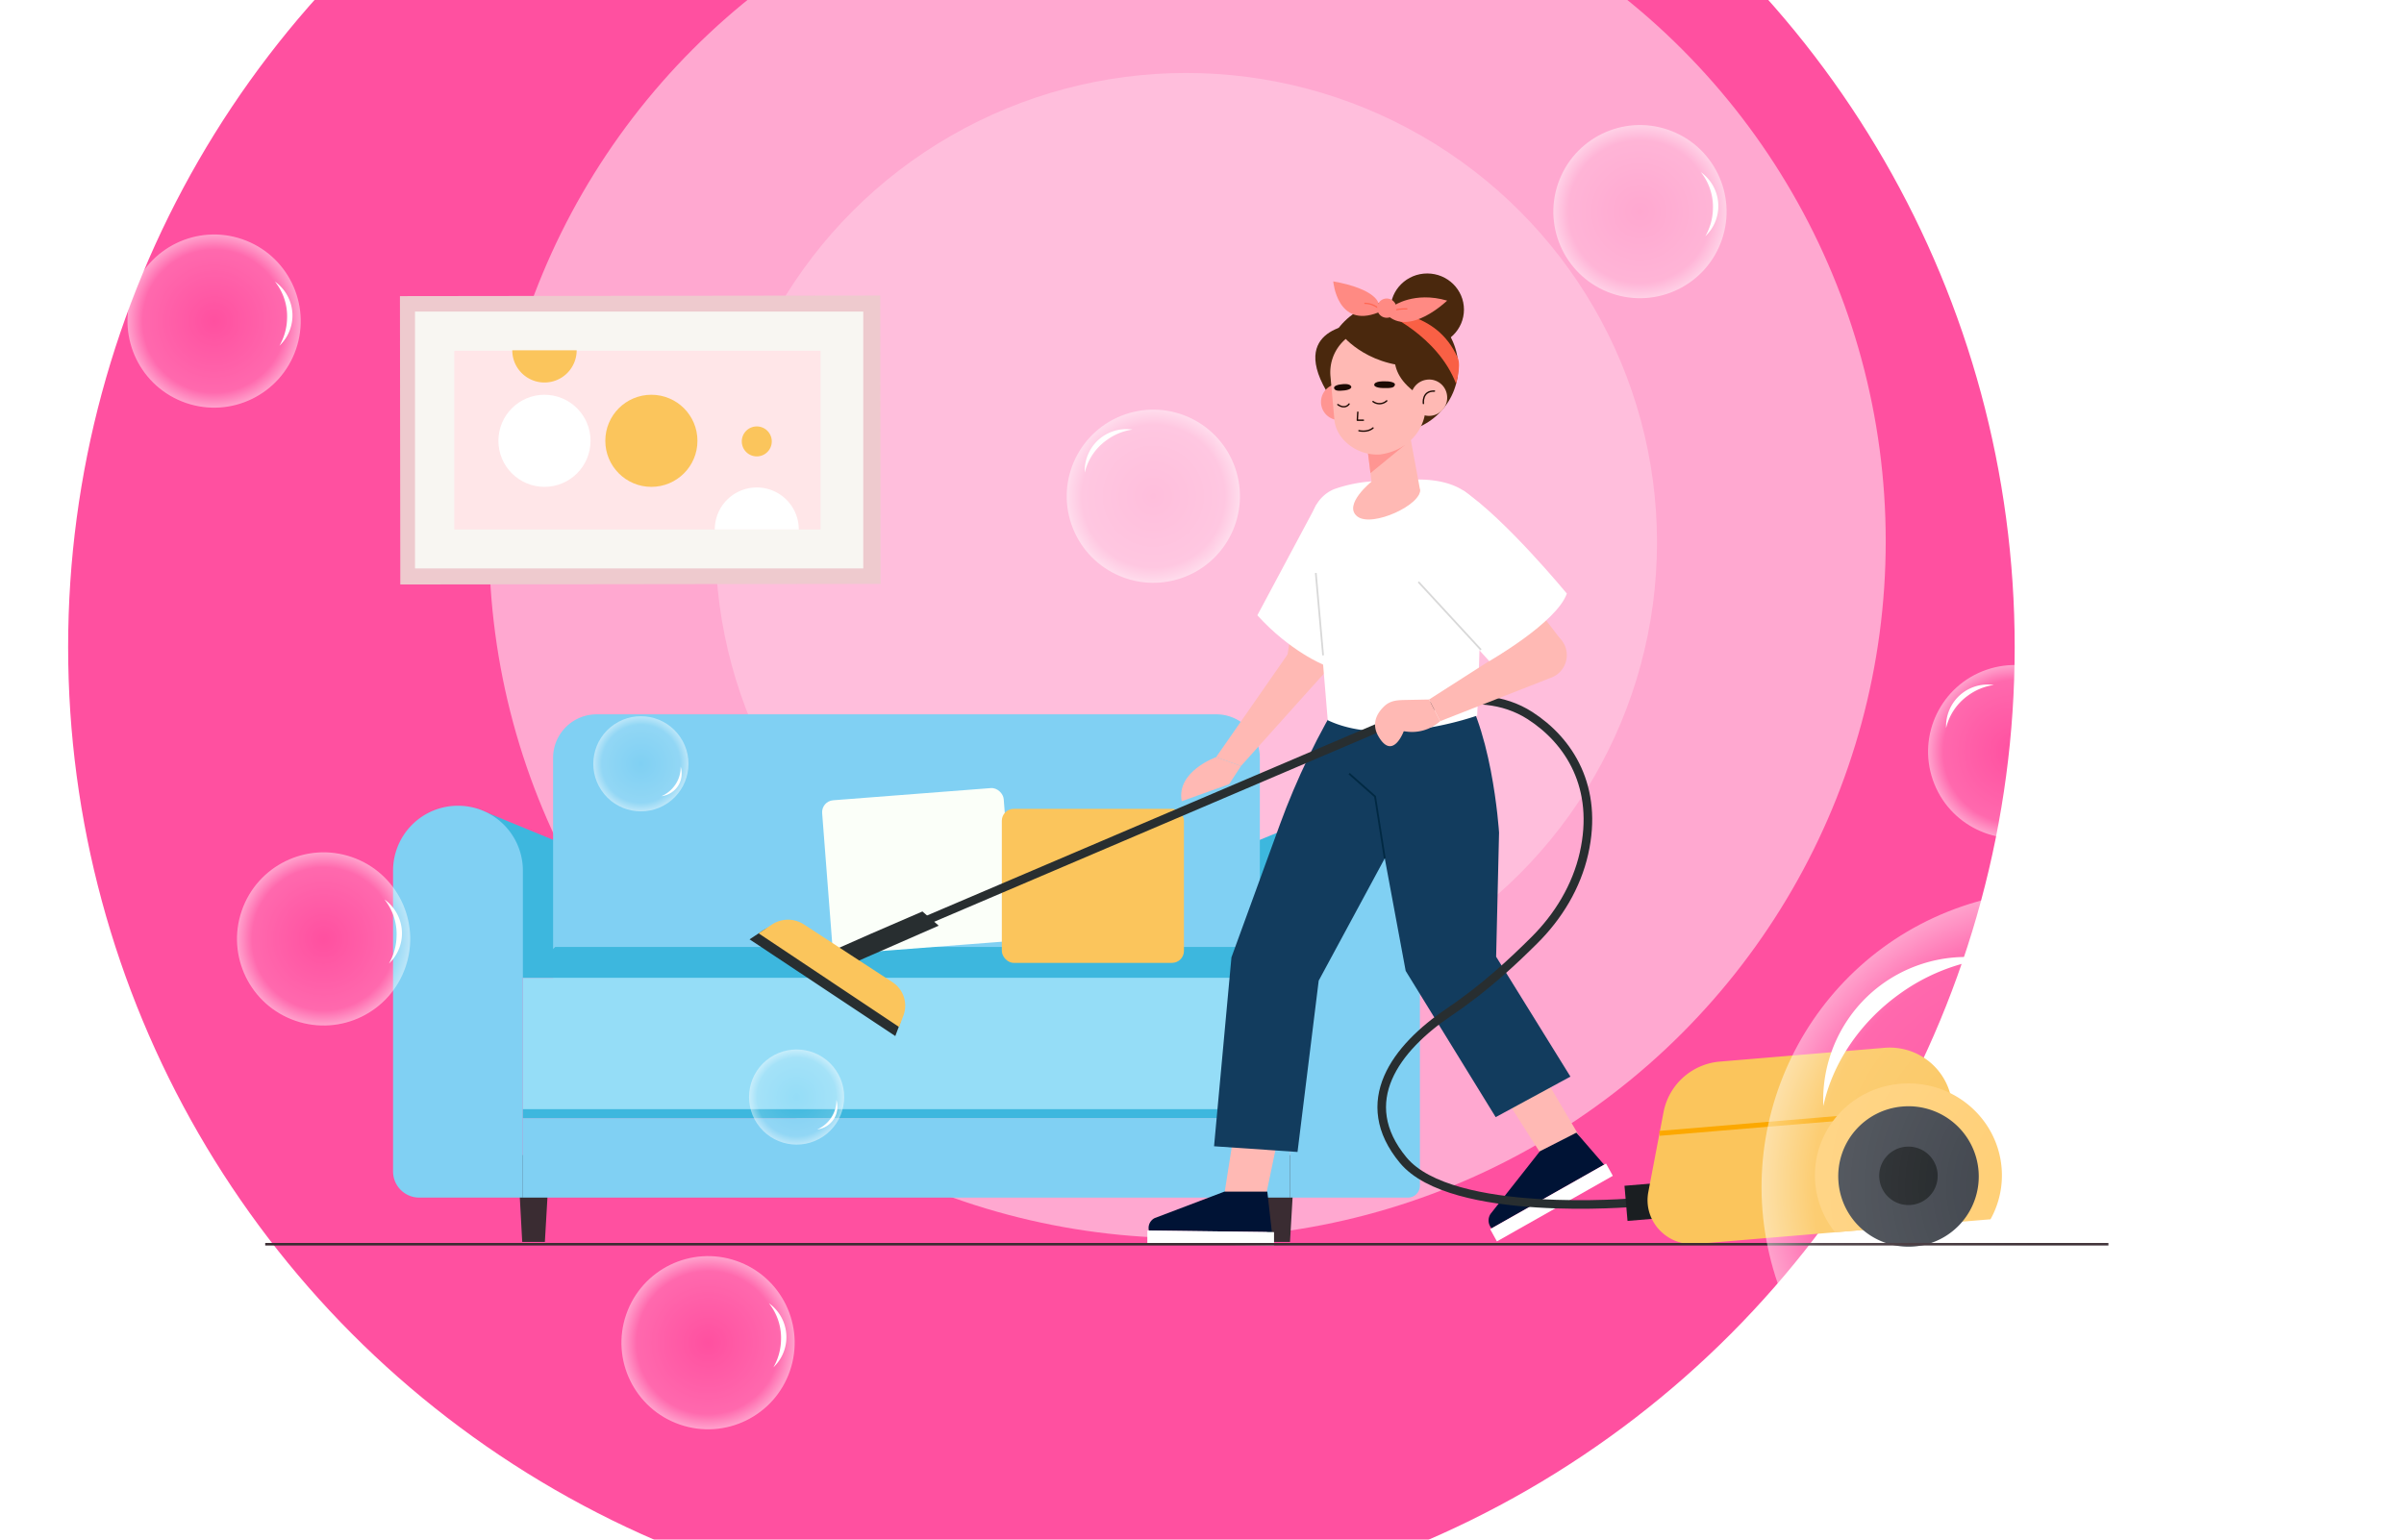 <svg xmlns="http://www.w3.org/2000/svg" xmlns:xlink="http://www.w3.org/1999/xlink" width="988" height="633" viewBox="0 0 988 633"><defs><style>.a,.d,.e,.o{fill:#fff;}.a{stroke:#707070;}.b{clip-path:url(#a);}.c{fill:#ff50a0;}.d{opacity:0.5;}.e{opacity:0.25;}.f{fill:#3a2c32;}.g{fill:#3db7de;}.h{fill:#80d0f3;}.i{fill:#95ddf7;}.j{fill:#fbfff9;}.k{fill:#fbc55c;}.l{fill:#eecace;}.m{fill:#f8f6f2;}.n{fill:#ffe6e8;}.p{fill:#ffb9b4;}.q{fill:#001335;}.r{fill:#123c5e;}.ac,.ag,.ah,.s,.t,.u,.x{fill:none;}.s{stroke:#012943;stroke-width:0.756px;}.ag,.ah,.s,.t,.u,.x{stroke-miterlimit:10;}.t{stroke:#d8d8d8;stroke-width:0.72px;}.u{stroke:#282e30;stroke-width:3.528px;}.v{fill:#282e30;}.w{fill:#1a1e21;}.x{stroke:#fca800;stroke-width:2.016px;}.y{fill:#ffce73;}.z{fill:#3c4149;}.aa{fill:#4a280d;}.ab{fill:#ff9592;}.ac{stroke:#1d0a03;stroke-linecap:round;stroke-linejoin:round;stroke-width:0.566px;}.ad{fill:#1d0a03;}.ae{fill:#f96045;}.af{fill:#ff8a83;}.ag{stroke:#ff6854;stroke-width:0.52px;}.ah{stroke:#3a2c32;stroke-width:1.033px;}.ai{fill:url(#d);}.aj{filter:url(#b);}</style><clipPath id="a"><rect class="a" width="988" height="633" transform="translate(932 136)"/></clipPath><filter id="b" x="-86" y="-248" width="1028" height="1028" filterUnits="userSpaceOnUse"><feOffset dx="-60" dy="43" input="SourceAlpha"/><feGaussianBlur stdDeviation="38" result="c"/><feFlood flood-color="#0d13d7" flood-opacity="0.071"/><feComposite operator="in" in2="c"/><feComposite in="SourceGraphic"/></filter><radialGradient id="d" cx="0.5" cy="0.5" r="0.5" gradientUnits="objectBoundingBox"><stop offset="0" stop-color="#fff" stop-opacity="0"/><stop offset="0.824" stop-color="#fff" stop-opacity="0.141"/><stop offset="1" stop-color="#fff" stop-opacity="0.471"/></radialGradient></defs><g class="b" transform="translate(-932 -136)"><g transform="translate(-17 96)"><g class="aj" transform="matrix(1, 0, 0, 1, 949, 40)"><circle class="c" cx="400" cy="400" r="400" transform="translate(88 -177)"/></g><ellipse class="d" cx="287" cy="286.5" rx="287" ry="286.5" transform="translate(1150 -24)"/><ellipse class="e" cx="193.5" cy="193" rx="193.5" ry="193" transform="translate(1243 70)"/></g><g transform="translate(675.596 214.12)"><g transform="translate(417.941 43.37)"><g transform="translate(0 172.176)"><path class="f" d="M423.827,234.934h-9.311l-1.926-35.7H425.9Z" transform="translate(-361.433 -18.035)"/><path class="f" d="M563.181,234.934H553.87l-1.926-35.7H565.25Z" transform="translate(-194.55 -18.035)"/><path class="g" d="M596.722,135.653l-13.55-1.24-32.155,13.209V203.97h45.706Z" transform="translate(-195.661 -95.662)"/><path class="g" d="M398.847,135.653l13.55-1.24,32.155,13.209V203.97H398.847Z" transform="translate(-377.892 -95.662)"/><path class="h" d="M691.8,116.779H437.141a17.9,17.9,0,0,0-17.9,17.9V245.942a17.9,17.9,0,0,0,17.9,17.9H691.8a17.9,17.9,0,0,0,17.9-17.9V134.676A17.9,17.9,0,0,0,691.8,116.779Z" transform="translate(-353.465 -116.779)"/><path class="h" d="M12.139,0H41.214A12.139,12.139,0,0,1,53.353,12.139V156.2a4.9,4.9,0,0,1-4.9,4.9H0a0,0,0,0,1,0,0V12.139A12.139,12.139,0,0,1,12.139,0Z" transform="translate(368.663 37.581)"/><path class="h" d="M400.07,294.976h42.6V160.558a26.677,26.677,0,0,0-26.676-26.678h0a26.678,26.678,0,0,0-26.678,26.678V284.219A10.757,10.757,0,0,0,400.07,294.976Z" transform="translate(-389.311 -96.3)"/><path class="h" d="M606.509,192.317H413.59v32.677H728.9V192.317Z" transform="translate(-360.236 -26.318)"/><path class="i" d="M606.509,166.065H413.59v57.691H728.9V166.065Z" transform="translate(-360.236 -57.757)"/><path class="g" d="M715.592,160.291H426.9L413.59,172.979H728.9Z" transform="translate(-360.236 -64.671)"/><rect class="g" width="315.308" height="3.678" transform="translate(53.354 162.322)"/><g transform="translate(175.973 29.949)"><rect class="j" width="74.844" height="63.324" rx="4.91" transform="matrix(0.997, -0.077, 0.077, 0.997, 0, 5.76)"/><rect class="k" width="74.845" height="63.324" rx="4.91" transform="translate(74.223 8.907)"/></g></g><g transform="translate(2.833)"><path class="l" d="M588,38.43l.143,118.551-197.4.248L390.6,38.678Zm-9.221,110.154V47.075H399.028V148.584Z" transform="translate(-390.6 -38.43)"/><rect class="m" width="105.6" height="184.233" transform="translate(6.185 112.2) rotate(-90)"/><rect class="n" width="73.463" height="150.525" transform="translate(22.331 96.179) rotate(-90)"/><circle class="o" cx="18.932" cy="18.932" r="18.932" transform="translate(40.465 40.8)"/><circle class="k" cx="18.932" cy="18.932" r="18.932" transform="translate(84.404 40.8)"/><path class="k" d="M466.85,69.079a6.159,6.159,0,1,1-6.16-6.158A6.158,6.158,0,0,1,466.85,69.079Z" transform="translate(-314.037 -9.101)"/><g transform="translate(129.39 78.914)"><path class="o" d="M466.743,74.34a17.264,17.264,0,0,0-17.264,17.266h34.53A17.266,17.266,0,0,0,466.743,74.34Z" transform="translate(-449.479 -74.34)"/></g><g transform="translate(46.166 22.531)"><path class="k" d="M424.84,61.912a13.229,13.229,0,0,0,13.229-13.229H411.608A13.23,13.23,0,0,0,424.84,61.912Z" transform="translate(-411.608 -48.683)"/></g></g></g><g transform="translate(365.404 34.305)"><g transform="translate(199.063)"><g transform="translate(163.467 165.531)"><g transform="translate(0 3.78)"><g transform="translate(0 180.991)"><path class="p" d="M549.484,193.71l-4.933,31.4,17.156-.528,6.149-29.5Z" transform="translate(-513.396 -193.71)"/><g transform="translate(0 27.152)"><path class="q" d="M561.778,206.066,533.12,216.948a4.55,4.55,0,0,0-2.387,5.116h0l50.537.642-1.87-16.629Z" transform="translate(-530.086 -206.066)"/><path class="o" d="M582.447,219.5l-52.073-.663,0-5.493,52.073.663Z" transform="translate(-530.374 -197.353)"/></g></g><path class="r" d="M597.353,111.35l-1.031,2.835c-10.26,16.1-19.82,36.306-26.34,54.2L550,223.2l-7.146,77.655,34.3,2.345,8.707-70.431,40.54-75.071-2.129-43.824Z" transform="translate(-515.428 -111.35)"/></g><g transform="translate(82.941)"><g transform="translate(57.307 162.307)"><path class="p" d="M596.427,191.561,614.5,219.924l14.6-9.118-16.105-27.318Z" transform="translate(-591.519 -183.488)"/><g transform="translate(0 25.392)"><path class="q" d="M615.28,202.69l-20.266,25.729a4.87,4.87,0,0,0,.42,5.953h0l46.232-26.166-11.392-13.163Z" transform="translate(-594.194 -195.043)"/><path class="o" d="M644.9,205.861l-47.636,26.962-2.778-5.038,47.636-26.962Z" transform="translate(-593.838 -188.122)"/></g></g><path class="r" d="M572.293,155.1l14.058,75.719,36.991,60.123,30.715-16.664-30.528-49.284,1.2-51.01S621.843,127.3,606.1,109.63L576.424,114.2Z" transform="translate(-563.114 -109.63)"/><path class="s" d="M582.76,162.689l-3.992-25.411-10.652-9.4" transform="translate(-568.116 -87.782)"/></g></g><g transform="translate(0 84.715)"><g transform="translate(177.377 10.072)"><g transform="translate(0 22.824)"><path class="p" d="M563.087,87.824l-6.542,40.554a8.375,8.375,0,0,0,6.628,9.524h0a8.441,8.441,0,0,0,9.759-5.722l13.3-42.639Z" transform="translate(-513.072 -87.824)"/><g transform="translate(0 33.664)"><path class="p" d="M573.836,106.734l-30.6,43.977,10.236,3.633,33.658-37.523a8.294,8.294,0,0,0-4.074-13.35h0A8.41,8.41,0,0,0,573.836,106.734Z" transform="translate(-528.88 -103.143)"/><path class="p" d="M551.061,124.789s-16.455,5.826-14.132,18.125l19.47-6.993,4.9-7.5Z" transform="translate(-536.704 -77.22)"/></g></g><g transform="translate(31.307)"><path class="o" d="M575.387,77.438,550.95,123.18c13.561,14.943,27.371,20.413,27.371,20.413l7.7-12.427Z" transform="translate(-550.95 -77.438)"/></g></g><g transform="translate(230.888)"><path class="o" d="M601.526,73.023s17.635-2.006,25.984,7.852c5.54,6.542,1.683,89.027,1.683,89.027s-37.277,13.423-61.417,1.9l-6.722-80.956a15.21,15.21,0,0,1,9.225-13.987,58.234,58.234,0,0,1,18.193-3.36C597.624,73.282,601.526,73.023,601.526,73.023Z" transform="translate(-561.054 -72.855)"/><line class="t" x1="3.004" y1="33.856" transform="translate(1.812 38.411)"/></g><g transform="translate(0 4.431)"><g transform="translate(0 86.192)"><path class="u" d="M782.592,320.687s-75.185,6.568-95.071-17.385-3.033-46.153,18.908-60.947c15.229-10.271,26.894-21.472,34.842-29.35,10.005-9.915,17.438-22.2,20.525-35.833,6.149-27.168-6.056-46.234-22.109-56.607-22.8-14.73-51.612.29-51.612.29l-201.1,85.825" transform="translate(-418.877 -114.093)"/><g transform="translate(0 86.951)"><path class="v" d="M468.7,172.805c.705-.963,43.111-19.145,43.111-19.145l6.685,5.843L478.2,177.139Z" transform="translate(-440.771 -153.66)"/><g transform="translate(0 3.387)"><path class="v" d="M455.988,161.928l59.888,39.76,1.785-4.733c1.905-5.054-2.134-11.994-6.7-14.972l-36.376-23.727a11.967,11.967,0,0,0-13.1.04Z" transform="translate(-455.988 -153.857)"/><path class="k" d="M457.678,160.807l57.732,38.5,1.784-4.733a11.513,11.513,0,0,0-4.545-13.715l-36.374-23.727a11.963,11.963,0,0,0-13.1.04Z" transform="translate(-453.964 -155.201)"/></g></g><g transform="translate(359.573 142.924)"><path class="w" d="M620.862,220.371l20.784-1.74-1.25-14.447-20.784,1.74Z" transform="translate(-619.612 -149.128)"/><path class="k" d="M707.252,254.532l-63.375,5.307c-12.111,1.013-21.872-9.608-19.631-21.362l6.272-32.924a25.739,25.739,0,0,1,23.252-20.688l67.351-5.641a25.773,25.773,0,0,1,27.992,23.224l4.171,48.23Z" transform="translate(-614.449 -179.131)"/><line class="x" y1="7.378" x2="88.114" transform="translate(14.388 27.868)"/><g transform="translate(78.268 14.715)"><path class="y" d="M655.369,226.836c-1.8-20.8,13.88-39.1,35.022-40.87s39.74,13.658,41.54,34.46a37.113,37.113,0,0,1-4.542,21.261L663.5,247.038A37.249,37.249,0,0,1,655.369,226.836Z" transform="translate(-655.228 -185.827)"/><g transform="translate(9.55 9.396)"><path class="z" d="M659.68,220.92A28.87,28.87,0,1,0,686,190.207,28.736,28.736,0,0,0,659.68,220.92Z" transform="translate(-659.574 -190.103)"/><path class="w" d="M667.289,210.473a12.012,12.012,0,1,0,10.95-12.779A11.959,11.959,0,0,0,667.289,210.473Z" transform="translate(-650.387 -181.063)"/></g></g></g></g><g transform="translate(257.055)"><g transform="translate(0 24.011)"><g transform="translate(0 33.965)"><path class="p" d="M595.16,114.008l-8.968.171c-3.914.077-6.88.053-9.66,2.8-2.907,2.87-5.158,7.076-2.132,12.245,5.894,10.065,10.37-2.22,10.37-2.22a17.286,17.286,0,0,0,14.952-4.094Z" transform="translate(-572.961 -85.978)"/><path class="p" d="M583.063,129.283l41.714-26.689a9.953,9.953,0,0,1,14.271,4.975h0a9.893,9.893,0,0,1-6.166,12.86l-45.256,17.756Z" transform="translate(-560.864 -101.253)"/></g><path class="p" d="M631.157,123.888,601.92,85.8,588.6,105.959l26.4,27.07Z" transform="translate(-554.23 -85.797)"/></g><g transform="translate(17.818)"><path class="o" d="M594.344,74.871c17.189,11.478,42.7,42.45,42.7,42.45-4.224,11.972-31.891,27.768-31.891,27.768l-19.875-21.83Z" transform="translate(-576.034 -74.871)"/><line class="t" x1="25.708" y1="27.906" transform="translate(0 37.658)"/></g></g></g></g><g transform="translate(232.512)"><ellipse class="aa" cx="27.324" cy="26.885" rx="27.324" ry="26.885" transform="translate(4.075 11.712)"/><ellipse class="aa" cx="15.093" cy="14.851" rx="15.093" ry="14.851" transform="translate(30.898)"/><path class="aa" d="M580.665,43.652s-29.889.609-14.438,27.557l14.559-.974Z" transform="translate(-561.793 -23.111)"/><path class="ab" d="M577.712,61.356a7.461,7.461,0,1,1-8.355-6.347A7.444,7.444,0,0,1,577.712,61.356Z" transform="translate(-560.532 -9.583)"/><path class="p" d="M571.551,72.481l1.655,13.442c.683,5.58,4.542,8.149,10.117,7.441h0c4.76-.6,9.792.4,9.775-4.32l-4.89-26.393Z" transform="translate(-550.108 -0.358)"/><path class="ab" d="M572.9,77.97l14-11.469-15.455-.115Z" transform="translate(-550.237 4.114)"/><path class="p" d="M584.975,96.39h0c-9.57.578-17.917-6.382-18.659-14.056l-1.646-18.117a17.98,17.98,0,0,1,15.8-19.464h0c9.97-1.264,20.842,5.446,22.123,15.255l1.162,14.585C604.652,85.875,596.38,94.944,584.975,96.39Z" transform="translate(-558.449 -21.974)"/><g transform="translate(7.682 44.327)"><path class="ac" d="M569.841,60.253l-.192,3.308,2.5-.009" transform="translate(-560.067 -47.556)"/><path class="ad" d="M576.927,54.483s-4.153-.176-4.123,1.536c0,0,.053,1.16,3.674,1.242s4.549-.226,4.832-1.327S578.869,54.413,576.927,54.483Z" transform="translate(-556.289 -54.476)"/><path class="ad" d="M568.645,55.063s3.4-.5,3.749,1.1c0,0,.207,1.081-2.773,1.45s-3.971.022-4.29-.846C564.969,55.784,567.021,55.155,568.645,55.063Z" transform="translate(-565.289 -53.86)"/><path class="ac" d="M578.214,58.135a4.4,4.4,0,0,1-5.63.288" transform="translate(-556.553 -50.093)"/><path class="ac" d="M570.622,58.722s-1.5,2.428-4.617.251" transform="translate(-564.431 -49.39)"/><path class="ac" d="M569.95,64.326s3.518.89,5.788-1.116" transform="translate(-559.707 -44.016)"/></g><path class="aa" d="M566.906,48.977s11.278,14.238,34.049,12.517c0,0-5.076-15.26-18.383-17.631S566.906,48.977,566.906,48.977Z" transform="translate(-555.671 -23.412)"/><path class="aa" d="M578.559,48.3s-7.993,12.078,8.469,22.553c0,0,14.185-11.315,4.564-20.442S578.559,48.3,578.559,48.3Z" transform="translate(-544.038 -20.631)"/><g transform="translate(39.252 43.621)"><path class="p" d="M594.519,60.562a7.461,7.461,0,1,1-8.353-6.347A7.368,7.368,0,0,1,594.519,60.562Z" transform="translate(-579.655 -54.154)"/><path class="ac" d="M582.019,61.411s-.69-5.279,4.549-5.1" transform="translate(-576.859 -51.575)"/></g><g transform="translate(7.368 3.251)"><path class="ae" d="M606.608,72.063s2.134-7.353.719-10.575c-8.911-20.3-30.28-18.495-34.651-20.839l3.8,2.042C577.212,42.664,599.1,52.355,606.608,72.063Z" transform="translate(-556.129 -29.958)"/><path class="af" d="M577.944,42.27s8.54-6.111,22.075-2.16c0,0-15.684,15.146-24.9,5.67Z" transform="translate(-553.209 -32.196)"/><path class="af" d="M583.718,44.792s-.78-5.813-18.572-9.008c0,0,1.58,19.547,18.519,12.777h0" transform="translate(-565.146 -35.784)"/><path class="ag" d="M576.007,42.115s1.294-1.312,6.568-1.176" transform="translate(-552.139 -29.622)"/><path class="ag" d="M576.963,42.093a9.081,9.081,0,0,0-6-2.2" transform="translate(-558.182 -30.857)"/><path class="af" d="M573.36,42.745A3.954,3.954,0,1,0,577.45,39,3.919,3.919,0,0,0,573.36,42.745Z" transform="translate(-555.312 -31.94)"/></g><path class="p" d="M576.422,73.241s-11.9,9.6-5.835,14.332,26.874-5.021,25.727-11.212Z" transform="translate(-553.324 12.324)"/></g></g><line class="ah" x2="757.519" transform="translate(0 399.093)"/></g></g><g transform="translate(1701.946 2083.263) rotate(-109)"><circle class="ai" cx="122" cy="122" r="122" transform="translate(1233 425)"/><path class="o" d="M-2731.794,116.99h0a80.722,80.722,0,0,0-2.218-39.394c-5.737-18.717-17.832-34.749-33.182-43.987a58.562,58.562,0,0,1,16.83,8.087,58.967,58.967,0,0,1,13.316,12.766,58.375,58.375,0,0,1,8.757,16.4,58.429,58.429,0,0,1,3.151,19,58.759,58.759,0,0,1-1.734,14.2A58.268,58.268,0,0,1-2731.794,116.99Z" transform="translate(4185.141 432.854)"/></g><g transform="translate(927.527 -699.997) rotate(56)"><circle class="ai" cx="19.551" cy="19.551" r="19.551" transform="translate(1233 425)"/><path class="o" d="M5.673,13.362h0a12.936,12.936,0,0,0-.355-6.313A12.513,12.513,0,0,0,0,0,9.385,9.385,0,0,1,2.7,1.3,9.449,9.449,0,0,1,4.831,3.342a9.355,9.355,0,0,1,1.4,2.628,9.364,9.364,0,0,1,.5,3.044,9.416,9.416,0,0,1-.278,2.275A9.337,9.337,0,0,1,5.673,13.362Z" transform="translate(1262.638 431.645)"/></g><g transform="translate(863.527 -836.997) rotate(56)"><circle class="ai" cx="19.551" cy="19.551" r="19.551" transform="translate(1233 425)"/><path class="o" d="M5.673,13.362h0a12.936,12.936,0,0,0-.355-6.313A12.513,12.513,0,0,0,0,0,9.385,9.385,0,0,1,2.7,1.3,9.449,9.449,0,0,1,4.831,3.342a9.355,9.355,0,0,1,1.4,2.628,9.364,9.364,0,0,1,.5,3.044,9.416,9.416,0,0,1-.278,2.275A9.337,9.337,0,0,1,5.673,13.362Z" transform="translate(1262.638 431.645)"/></g><g transform="translate(1737.517 1794.427) rotate(-109)"><circle class="ai" cx="35.588" cy="35.588" r="35.588" transform="translate(1233 425)"/><path class="o" d="M10.327,24.323h0a23.547,23.547,0,0,0-.647-11.492A22.778,22.778,0,0,0,0,0,17.082,17.082,0,0,1,4.91,2.359,17.2,17.2,0,0,1,8.794,6.083a17.03,17.03,0,0,1,2.554,4.785,17.045,17.045,0,0,1,.919,5.541,17.138,17.138,0,0,1-.506,4.141A16.993,16.993,0,0,1,10.327,24.323Z" transform="translate(1286.95 437.095)"/></g><g transform="translate(1383.517 1689.427) rotate(-109)"><circle class="ai" cx="35.588" cy="35.588" r="35.588" transform="translate(1233 425)"/><path class="o" d="M10.327,24.323h0a23.547,23.547,0,0,0-.647-11.492A22.778,22.778,0,0,0,0,0,17.082,17.082,0,0,1,4.91,2.359,17.2,17.2,0,0,1,8.794,6.083a17.03,17.03,0,0,1,2.554,4.785,17.045,17.045,0,0,1,.919,5.541,17.138,17.138,0,0,1-.506,4.141A16.993,16.993,0,0,1,10.327,24.323Z" transform="translate(1286.95 437.095)"/></g><g transform="translate(173.479 -160.506) rotate(19)"><circle class="ai" cx="35.588" cy="35.588" r="35.588" transform="translate(1233 425)"/><path class="o" d="M10.327,24.323h0a23.547,23.547,0,0,0-.647-11.492A22.778,22.778,0,0,0,0,0,17.082,17.082,0,0,1,4.91,2.359,17.2,17.2,0,0,1,8.794,6.083a17.03,17.03,0,0,1,2.554,4.785,17.045,17.045,0,0,1,.919,5.541,17.138,17.138,0,0,1-.506,4.141A16.993,16.993,0,0,1,10.327,24.323Z" transform="translate(1286.95 437.095)"/></g><g transform="translate(556.479 -625.506) rotate(19)"><circle class="ai" cx="35.588" cy="35.588" r="35.588" transform="translate(1233 425)"/><path class="o" d="M10.327,24.323h0a23.547,23.547,0,0,0-.647-11.492A22.778,22.778,0,0,0,0,0,17.082,17.082,0,0,1,4.91,2.359,17.2,17.2,0,0,1,8.794,6.083a17.03,17.03,0,0,1,2.554,4.785,17.045,17.045,0,0,1,.919,5.541,17.138,17.138,0,0,1-.506,4.141A16.993,16.993,0,0,1,10.327,24.323Z" transform="translate(1286.95 437.095)"/></g><g transform="translate(-29.521 -580.506) rotate(19)"><circle class="ai" cx="35.588" cy="35.588" r="35.588" transform="translate(1233 425)"/><path class="o" d="M10.327,24.323h0a23.547,23.547,0,0,0-.647-11.492A22.778,22.778,0,0,0,0,0,17.082,17.082,0,0,1,4.91,2.359,17.2,17.2,0,0,1,8.794,6.083a17.03,17.03,0,0,1,2.554,4.785,17.045,17.045,0,0,1,.919,5.541,17.138,17.138,0,0,1-.506,4.141A16.993,16.993,0,0,1,10.327,24.323Z" transform="translate(1286.95 437.095)"/></g><g transform="translate(15.479 -326.506) rotate(19)"><circle class="ai" cx="35.588" cy="35.588" r="35.588" transform="translate(1233 425)"/><path class="o" d="M10.327,24.323h0a23.547,23.547,0,0,0-.647-11.492A22.778,22.778,0,0,0,0,0,17.082,17.082,0,0,1,4.91,2.359,17.2,17.2,0,0,1,8.794,6.083a17.03,17.03,0,0,1,2.554,4.785,17.045,17.045,0,0,1,.919,5.541,17.138,17.138,0,0,1-.506,4.141A16.993,16.993,0,0,1,10.327,24.323Z" transform="translate(1286.95 437.095)"/></g></g></svg>